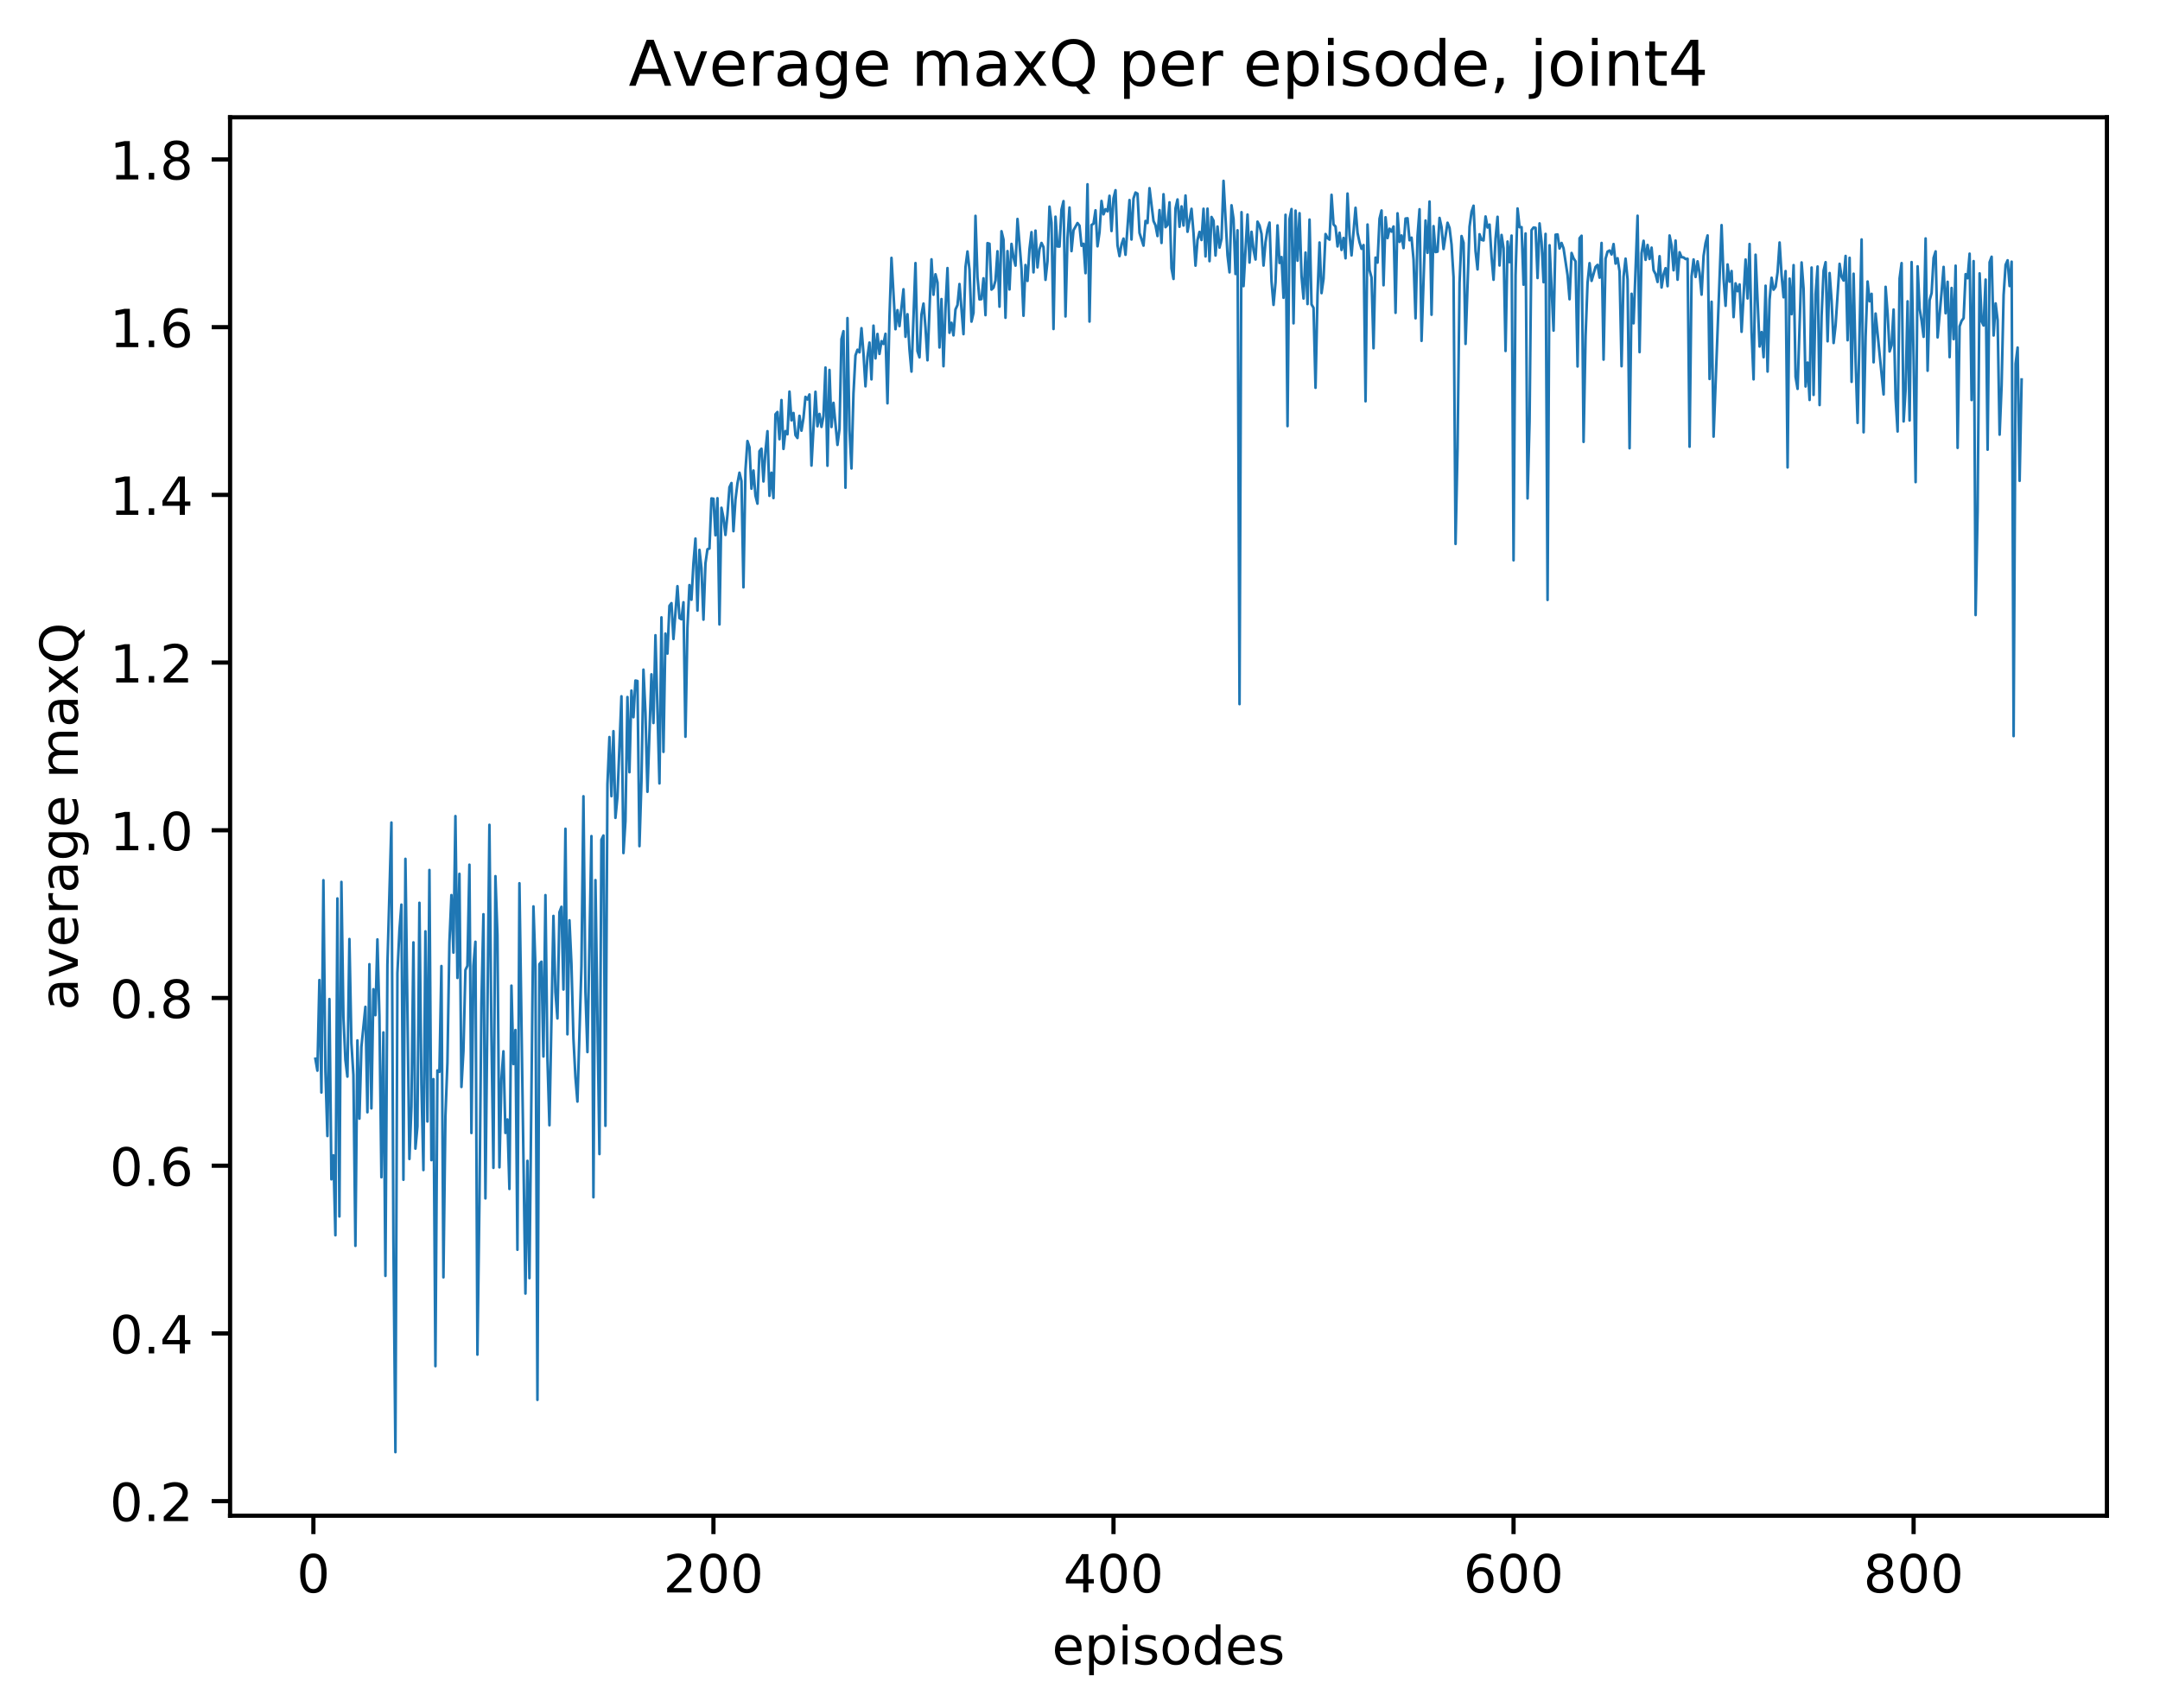 <?xml version="1.0" encoding="utf-8" standalone="no"?>
<!DOCTYPE svg PUBLIC "-//W3C//DTD SVG 1.1//EN"
  "http://www.w3.org/Graphics/SVG/1.1/DTD/svg11.dtd">
<!-- Created with matplotlib (http://matplotlib.org/) -->
<svg height="325pt" version="1.1" viewBox="0 0 411 325" width="411pt" xmlns="http://www.w3.org/2000/svg" xmlns:xlink="http://www.w3.org/1999/xlink">
 <defs>
  <style type="text/css">
*{stroke-linecap:butt;stroke-linejoin:round;}
  </style>
 </defs>
 <g id="figure_1">
  <g id="patch_1">
   <path d="M 0 325.986 
L 411.601 325.986 
L 411.601 0 
L 0 0 
z
" style="fill:#ffffff;"/>
  </g>
  <g id="axes_1">
   <g id="patch_2">
    <path d="M 43.781 288.43 
L 400.901 288.43 
L 400.901 22.318 
L 43.781 22.318 
z
" style="fill:#ffffff;"/>
   </g>
   <g id="matplotlib.axis_1">
    <g id="xtick_1">
     <g id="line2d_1">
      <defs>
       <path d="M 0 0 
L 0 3.5 
" id="m912b6e94dd" style="stroke:#000000;stroke-width:0.8;"/>
      </defs>
      <g>
       <use style="stroke:#000000;stroke-width:0.8;" x="59.633" xlink:href="#m912b6e94dd" y="288.43"/>
      </g>
     </g>
     <g id="text_1">
      <!-- 0 -->
      <defs>
       <path d="M 31.781 66.406 
Q 24.172 66.406 20.328 58.906 
Q 16.5 51.422 16.5 36.375 
Q 16.5 21.391 20.328 13.891 
Q 24.172 6.391 31.781 6.391 
Q 39.453 6.391 43.281 13.891 
Q 47.125 21.391 47.125 36.375 
Q 47.125 51.422 43.281 58.906 
Q 39.453 66.406 31.781 66.406 
z
M 31.781 74.219 
Q 44.047 74.219 50.516 64.516 
Q 56.984 54.828 56.984 36.375 
Q 56.984 17.969 50.516 8.266 
Q 44.047 -1.422 31.781 -1.422 
Q 19.531 -1.422 13.062 8.266 
Q 6.594 17.969 6.594 36.375 
Q 6.594 54.828 13.062 64.516 
Q 19.531 74.219 31.781 74.219 
z
" id="DejaVuSans-30"/>
      </defs>
      <g transform="translate(56.452 303.029)scale(0.1 -0.1)">
       <use xlink:href="#DejaVuSans-30"/>
      </g>
     </g>
    </g>
    <g id="xtick_2">
     <g id="line2d_2">
      <g>
       <use style="stroke:#000000;stroke-width:0.8;" x="135.754" xlink:href="#m912b6e94dd" y="288.43"/>
      </g>
     </g>
     <g id="text_2">
      <!-- 200 -->
      <defs>
       <path d="M 19.188 8.297 
L 53.609 8.297 
L 53.609 0 
L 7.328 0 
L 7.328 8.297 
Q 12.938 14.109 22.625 23.891 
Q 32.328 33.688 34.812 36.531 
Q 39.547 41.844 41.422 45.531 
Q 43.312 49.219 43.312 52.781 
Q 43.312 58.594 39.234 62.25 
Q 35.156 65.922 28.609 65.922 
Q 23.969 65.922 18.812 64.312 
Q 13.672 62.703 7.812 59.422 
L 7.812 69.391 
Q 13.766 71.781 18.938 73 
Q 24.125 74.219 28.422 74.219 
Q 39.75 74.219 46.484 68.547 
Q 53.219 62.891 53.219 53.422 
Q 53.219 48.922 51.531 44.891 
Q 49.859 40.875 45.406 35.406 
Q 44.188 33.984 37.641 27.219 
Q 31.109 20.453 19.188 8.297 
z
" id="DejaVuSans-32"/>
      </defs>
      <g transform="translate(126.21 303.029)scale(0.1 -0.1)">
       <use xlink:href="#DejaVuSans-32"/>
       <use x="63.623" xlink:href="#DejaVuSans-30"/>
       <use x="127.246" xlink:href="#DejaVuSans-30"/>
      </g>
     </g>
    </g>
    <g id="xtick_3">
     <g id="line2d_3">
      <g>
       <use style="stroke:#000000;stroke-width:0.8;" x="211.875" xlink:href="#m912b6e94dd" y="288.43"/>
      </g>
     </g>
     <g id="text_3">
      <!-- 400 -->
      <defs>
       <path d="M 37.797 64.312 
L 12.891 25.391 
L 37.797 25.391 
z
M 35.203 72.906 
L 47.609 72.906 
L 47.609 25.391 
L 58.016 25.391 
L 58.016 17.188 
L 47.609 17.188 
L 47.609 0 
L 37.797 0 
L 37.797 17.188 
L 4.891 17.188 
L 4.891 26.703 
z
" id="DejaVuSans-34"/>
      </defs>
      <g transform="translate(202.331 303.029)scale(0.1 -0.1)">
       <use xlink:href="#DejaVuSans-34"/>
       <use x="63.623" xlink:href="#DejaVuSans-30"/>
       <use x="127.246" xlink:href="#DejaVuSans-30"/>
      </g>
     </g>
    </g>
    <g id="xtick_4">
     <g id="line2d_4">
      <g>
       <use style="stroke:#000000;stroke-width:0.8;" x="287.995" xlink:href="#m912b6e94dd" y="288.43"/>
      </g>
     </g>
     <g id="text_4">
      <!-- 600 -->
      <defs>
       <path d="M 33.016 40.375 
Q 26.375 40.375 22.484 35.828 
Q 18.609 31.297 18.609 23.391 
Q 18.609 15.531 22.484 10.953 
Q 26.375 6.391 33.016 6.391 
Q 39.656 6.391 43.531 10.953 
Q 47.406 15.531 47.406 23.391 
Q 47.406 31.297 43.531 35.828 
Q 39.656 40.375 33.016 40.375 
z
M 52.594 71.297 
L 52.594 62.312 
Q 48.875 64.062 45.094 64.984 
Q 41.312 65.922 37.594 65.922 
Q 27.828 65.922 22.672 59.328 
Q 17.531 52.734 16.797 39.406 
Q 19.672 43.656 24.016 45.922 
Q 28.375 48.188 33.594 48.188 
Q 44.578 48.188 50.953 41.516 
Q 57.328 34.859 57.328 23.391 
Q 57.328 12.156 50.688 5.359 
Q 44.047 -1.422 33.016 -1.422 
Q 20.359 -1.422 13.672 8.266 
Q 6.984 17.969 6.984 36.375 
Q 6.984 53.656 15.188 63.938 
Q 23.391 74.219 37.203 74.219 
Q 40.922 74.219 44.703 73.484 
Q 48.484 72.75 52.594 71.297 
z
" id="DejaVuSans-36"/>
      </defs>
      <g transform="translate(278.452 303.029)scale(0.1 -0.1)">
       <use xlink:href="#DejaVuSans-36"/>
       <use x="63.623" xlink:href="#DejaVuSans-30"/>
       <use x="127.246" xlink:href="#DejaVuSans-30"/>
      </g>
     </g>
    </g>
    <g id="xtick_5">
     <g id="line2d_5">
      <g>
       <use style="stroke:#000000;stroke-width:0.8;" x="364.116" xlink:href="#m912b6e94dd" y="288.43"/>
      </g>
     </g>
     <g id="text_5">
      <!-- 800 -->
      <defs>
       <path d="M 31.781 34.625 
Q 24.75 34.625 20.719 30.859 
Q 16.703 27.094 16.703 20.516 
Q 16.703 13.922 20.719 10.156 
Q 24.75 6.391 31.781 6.391 
Q 38.812 6.391 42.859 10.172 
Q 46.922 13.969 46.922 20.516 
Q 46.922 27.094 42.891 30.859 
Q 38.875 34.625 31.781 34.625 
z
M 21.922 38.812 
Q 15.578 40.375 12.031 44.719 
Q 8.5 49.078 8.5 55.328 
Q 8.5 64.062 14.719 69.141 
Q 20.953 74.219 31.781 74.219 
Q 42.672 74.219 48.875 69.141 
Q 55.078 64.062 55.078 55.328 
Q 55.078 49.078 51.531 44.719 
Q 48 40.375 41.703 38.812 
Q 48.828 37.156 52.797 32.312 
Q 56.781 27.484 56.781 20.516 
Q 56.781 9.906 50.312 4.234 
Q 43.844 -1.422 31.781 -1.422 
Q 19.734 -1.422 13.25 4.234 
Q 6.781 9.906 6.781 20.516 
Q 6.781 27.484 10.781 32.312 
Q 14.797 37.156 21.922 38.812 
z
M 18.312 54.391 
Q 18.312 48.734 21.844 45.562 
Q 25.391 42.391 31.781 42.391 
Q 38.141 42.391 41.719 45.562 
Q 45.312 48.734 45.312 54.391 
Q 45.312 60.062 41.719 63.234 
Q 38.141 66.406 31.781 66.406 
Q 25.391 66.406 21.844 63.234 
Q 18.312 60.062 18.312 54.391 
z
" id="DejaVuSans-38"/>
      </defs>
      <g transform="translate(354.572 303.029)scale(0.1 -0.1)">
       <use xlink:href="#DejaVuSans-38"/>
       <use x="63.623" xlink:href="#DejaVuSans-30"/>
       <use x="127.246" xlink:href="#DejaVuSans-30"/>
      </g>
     </g>
    </g>
    <g id="text_6">
     <!-- episodes -->
     <defs>
      <path d="M 56.203 29.594 
L 56.203 25.203 
L 14.891 25.203 
Q 15.484 15.922 20.484 11.062 
Q 25.484 6.203 34.422 6.203 
Q 39.594 6.203 44.453 7.469 
Q 49.312 8.734 54.109 11.281 
L 54.109 2.781 
Q 49.266 0.734 44.188 -0.344 
Q 39.109 -1.422 33.891 -1.422 
Q 20.797 -1.422 13.156 6.188 
Q 5.516 13.812 5.516 26.812 
Q 5.516 40.234 12.766 48.109 
Q 20.016 56 32.328 56 
Q 43.359 56 49.781 48.891 
Q 56.203 41.797 56.203 29.594 
z
M 47.219 32.234 
Q 47.125 39.594 43.094 43.984 
Q 39.062 48.391 32.422 48.391 
Q 24.906 48.391 20.391 44.141 
Q 15.875 39.891 15.188 32.172 
z
" id="DejaVuSans-65"/>
      <path d="M 18.109 8.203 
L 18.109 -20.797 
L 9.078 -20.797 
L 9.078 54.688 
L 18.109 54.688 
L 18.109 46.391 
Q 20.953 51.266 25.266 53.625 
Q 29.594 56 35.594 56 
Q 45.562 56 51.781 48.094 
Q 58.016 40.188 58.016 27.297 
Q 58.016 14.406 51.781 6.484 
Q 45.562 -1.422 35.594 -1.422 
Q 29.594 -1.422 25.266 0.953 
Q 20.953 3.328 18.109 8.203 
z
M 48.688 27.297 
Q 48.688 37.203 44.609 42.844 
Q 40.531 48.484 33.406 48.484 
Q 26.266 48.484 22.188 42.844 
Q 18.109 37.203 18.109 27.297 
Q 18.109 17.391 22.188 11.75 
Q 26.266 6.109 33.406 6.109 
Q 40.531 6.109 44.609 11.75 
Q 48.688 17.391 48.688 27.297 
z
" id="DejaVuSans-70"/>
      <path d="M 9.422 54.688 
L 18.406 54.688 
L 18.406 0 
L 9.422 0 
z
M 9.422 75.984 
L 18.406 75.984 
L 18.406 64.594 
L 9.422 64.594 
z
" id="DejaVuSans-69"/>
      <path d="M 44.281 53.078 
L 44.281 44.578 
Q 40.484 46.531 36.375 47.5 
Q 32.281 48.484 27.875 48.484 
Q 21.188 48.484 17.844 46.438 
Q 14.5 44.391 14.5 40.281 
Q 14.5 37.156 16.891 35.375 
Q 19.281 33.594 26.516 31.984 
L 29.594 31.297 
Q 39.156 29.25 43.188 25.516 
Q 47.219 21.781 47.219 15.094 
Q 47.219 7.469 41.188 3.016 
Q 35.156 -1.422 24.609 -1.422 
Q 20.219 -1.422 15.453 -0.562 
Q 10.688 0.297 5.422 2 
L 5.422 11.281 
Q 10.406 8.688 15.234 7.391 
Q 20.062 6.109 24.812 6.109 
Q 31.156 6.109 34.562 8.281 
Q 37.984 10.453 37.984 14.406 
Q 37.984 18.062 35.516 20.016 
Q 33.062 21.969 24.703 23.781 
L 21.578 24.516 
Q 13.234 26.266 9.516 29.906 
Q 5.812 33.547 5.812 39.891 
Q 5.812 47.609 11.281 51.797 
Q 16.75 56 26.812 56 
Q 31.781 56 36.172 55.266 
Q 40.578 54.547 44.281 53.078 
z
" id="DejaVuSans-73"/>
      <path d="M 30.609 48.391 
Q 23.391 48.391 19.188 42.75 
Q 14.984 37.109 14.984 27.297 
Q 14.984 17.484 19.156 11.844 
Q 23.344 6.203 30.609 6.203 
Q 37.797 6.203 41.984 11.859 
Q 46.188 17.531 46.188 27.297 
Q 46.188 37.016 41.984 42.703 
Q 37.797 48.391 30.609 48.391 
z
M 30.609 56 
Q 42.328 56 49.016 48.375 
Q 55.719 40.766 55.719 27.297 
Q 55.719 13.875 49.016 6.219 
Q 42.328 -1.422 30.609 -1.422 
Q 18.844 -1.422 12.172 6.219 
Q 5.516 13.875 5.516 27.297 
Q 5.516 40.766 12.172 48.375 
Q 18.844 56 30.609 56 
z
" id="DejaVuSans-6f"/>
      <path d="M 45.406 46.391 
L 45.406 75.984 
L 54.391 75.984 
L 54.391 0 
L 45.406 0 
L 45.406 8.203 
Q 42.578 3.328 38.25 0.953 
Q 33.938 -1.422 27.875 -1.422 
Q 17.969 -1.422 11.734 6.484 
Q 5.516 14.406 5.516 27.297 
Q 5.516 40.188 11.734 48.094 
Q 17.969 56 27.875 56 
Q 33.938 56 38.25 53.625 
Q 42.578 51.266 45.406 46.391 
z
M 14.797 27.297 
Q 14.797 17.391 18.875 11.75 
Q 22.953 6.109 30.078 6.109 
Q 37.203 6.109 41.297 11.75 
Q 45.406 17.391 45.406 27.297 
Q 45.406 37.203 41.297 42.844 
Q 37.203 48.484 30.078 48.484 
Q 22.953 48.484 18.875 42.844 
Q 14.797 37.203 14.797 27.297 
z
" id="DejaVuSans-64"/>
     </defs>
     <g transform="translate(200.182 316.707)scale(0.1 -0.1)">
      <use xlink:href="#DejaVuSans-65"/>
      <use x="61.523" xlink:href="#DejaVuSans-70"/>
      <use x="125" xlink:href="#DejaVuSans-69"/>
      <use x="152.783" xlink:href="#DejaVuSans-73"/>
      <use x="204.883" xlink:href="#DejaVuSans-6f"/>
      <use x="266.064" xlink:href="#DejaVuSans-64"/>
      <use x="329.541" xlink:href="#DejaVuSans-65"/>
      <use x="391.064" xlink:href="#DejaVuSans-73"/>
     </g>
    </g>
   </g>
   <g id="matplotlib.axis_2">
    <g id="ytick_1">
     <g id="line2d_6">
      <defs>
       <path d="M 0 0 
L -3.5 0 
" id="m8e538efad7" style="stroke:#000000;stroke-width:0.8;"/>
      </defs>
      <g>
       <use style="stroke:#000000;stroke-width:0.8;" x="43.781" xlink:href="#m8e538efad7" y="285.651"/>
      </g>
     </g>
     <g id="text_7">
      <!-- 0.2 -->
      <defs>
       <path d="M 10.688 12.406 
L 21 12.406 
L 21 0 
L 10.688 0 
z
" id="DejaVuSans-2e"/>
      </defs>
      <g transform="translate(20.878 289.45)scale(0.1 -0.1)">
       <use xlink:href="#DejaVuSans-30"/>
       <use x="63.623" xlink:href="#DejaVuSans-2e"/>
       <use x="95.41" xlink:href="#DejaVuSans-32"/>
      </g>
     </g>
    </g>
    <g id="ytick_2">
     <g id="line2d_7">
      <g>
       <use style="stroke:#000000;stroke-width:0.8;" x="43.781" xlink:href="#m8e538efad7" y="253.737"/>
      </g>
     </g>
     <g id="text_8">
      <!-- 0.4 -->
      <g transform="translate(20.878 257.536)scale(0.1 -0.1)">
       <use xlink:href="#DejaVuSans-30"/>
       <use x="63.623" xlink:href="#DejaVuSans-2e"/>
       <use x="95.41" xlink:href="#DejaVuSans-34"/>
      </g>
     </g>
    </g>
    <g id="ytick_3">
     <g id="line2d_8">
      <g>
       <use style="stroke:#000000;stroke-width:0.8;" x="43.781" xlink:href="#m8e538efad7" y="221.823"/>
      </g>
     </g>
     <g id="text_9">
      <!-- 0.6 -->
      <g transform="translate(20.878 225.623)scale(0.1 -0.1)">
       <use xlink:href="#DejaVuSans-30"/>
       <use x="63.623" xlink:href="#DejaVuSans-2e"/>
       <use x="95.41" xlink:href="#DejaVuSans-36"/>
      </g>
     </g>
    </g>
    <g id="ytick_4">
     <g id="line2d_9">
      <g>
       <use style="stroke:#000000;stroke-width:0.8;" x="43.781" xlink:href="#m8e538efad7" y="189.91"/>
      </g>
     </g>
     <g id="text_10">
      <!-- 0.8 -->
      <g transform="translate(20.878 193.709)scale(0.1 -0.1)">
       <use xlink:href="#DejaVuSans-30"/>
       <use x="63.623" xlink:href="#DejaVuSans-2e"/>
       <use x="95.41" xlink:href="#DejaVuSans-38"/>
      </g>
     </g>
    </g>
    <g id="ytick_5">
     <g id="line2d_10">
      <g>
       <use style="stroke:#000000;stroke-width:0.8;" x="43.781" xlink:href="#m8e538efad7" y="157.996"/>
      </g>
     </g>
     <g id="text_11">
      <!-- 1.0 -->
      <defs>
       <path d="M 12.406 8.297 
L 28.516 8.297 
L 28.516 63.922 
L 10.984 60.406 
L 10.984 69.391 
L 28.422 72.906 
L 38.281 72.906 
L 38.281 8.297 
L 54.391 8.297 
L 54.391 0 
L 12.406 0 
z
" id="DejaVuSans-31"/>
      </defs>
      <g transform="translate(20.878 161.795)scale(0.1 -0.1)">
       <use xlink:href="#DejaVuSans-31"/>
       <use x="63.623" xlink:href="#DejaVuSans-2e"/>
       <use x="95.41" xlink:href="#DejaVuSans-30"/>
      </g>
     </g>
    </g>
    <g id="ytick_6">
     <g id="line2d_11">
      <g>
       <use style="stroke:#000000;stroke-width:0.8;" x="43.781" xlink:href="#m8e538efad7" y="126.082"/>
      </g>
     </g>
     <g id="text_12">
      <!-- 1.2 -->
      <g transform="translate(20.878 129.881)scale(0.1 -0.1)">
       <use xlink:href="#DejaVuSans-31"/>
       <use x="63.623" xlink:href="#DejaVuSans-2e"/>
       <use x="95.41" xlink:href="#DejaVuSans-32"/>
      </g>
     </g>
    </g>
    <g id="ytick_7">
     <g id="line2d_12">
      <g>
       <use style="stroke:#000000;stroke-width:0.8;" x="43.781" xlink:href="#m8e538efad7" y="94.169"/>
      </g>
     </g>
     <g id="text_13">
      <!-- 1.4 -->
      <g transform="translate(20.878 97.968)scale(0.1 -0.1)">
       <use xlink:href="#DejaVuSans-31"/>
       <use x="63.623" xlink:href="#DejaVuSans-2e"/>
       <use x="95.41" xlink:href="#DejaVuSans-34"/>
      </g>
     </g>
    </g>
    <g id="ytick_8">
     <g id="line2d_13">
      <g>
       <use style="stroke:#000000;stroke-width:0.8;" x="43.781" xlink:href="#m8e538efad7" y="62.255"/>
      </g>
     </g>
     <g id="text_14">
      <!-- 1.6 -->
      <g transform="translate(20.878 66.054)scale(0.1 -0.1)">
       <use xlink:href="#DejaVuSans-31"/>
       <use x="63.623" xlink:href="#DejaVuSans-2e"/>
       <use x="95.41" xlink:href="#DejaVuSans-36"/>
      </g>
     </g>
    </g>
    <g id="ytick_9">
     <g id="line2d_14">
      <g>
       <use style="stroke:#000000;stroke-width:0.8;" x="43.781" xlink:href="#m8e538efad7" y="30.341"/>
      </g>
     </g>
     <g id="text_15">
      <!-- 1.8 -->
      <g transform="translate(20.878 34.14)scale(0.1 -0.1)">
       <use xlink:href="#DejaVuSans-31"/>
       <use x="63.623" xlink:href="#DejaVuSans-2e"/>
       <use x="95.41" xlink:href="#DejaVuSans-38"/>
      </g>
     </g>
    </g>
    <g id="text_16">
     <!-- average maxQ -->
     <defs>
      <path d="M 34.281 27.484 
Q 23.391 27.484 19.188 25 
Q 14.984 22.516 14.984 16.5 
Q 14.984 11.719 18.141 8.906 
Q 21.297 6.109 26.703 6.109 
Q 34.188 6.109 38.703 11.406 
Q 43.219 16.703 43.219 25.484 
L 43.219 27.484 
z
M 52.203 31.203 
L 52.203 0 
L 43.219 0 
L 43.219 8.297 
Q 40.141 3.328 35.547 0.953 
Q 30.953 -1.422 24.312 -1.422 
Q 15.922 -1.422 10.953 3.297 
Q 6 8.016 6 15.922 
Q 6 25.141 12.172 29.828 
Q 18.359 34.516 30.609 34.516 
L 43.219 34.516 
L 43.219 35.406 
Q 43.219 41.609 39.141 45 
Q 35.062 48.391 27.688 48.391 
Q 23 48.391 18.547 47.266 
Q 14.109 46.141 10.016 43.891 
L 10.016 52.203 
Q 14.938 54.109 19.578 55.047 
Q 24.219 56 28.609 56 
Q 40.484 56 46.344 49.844 
Q 52.203 43.703 52.203 31.203 
z
" id="DejaVuSans-61"/>
      <path d="M 2.984 54.688 
L 12.5 54.688 
L 29.594 8.797 
L 46.688 54.688 
L 56.203 54.688 
L 35.688 0 
L 23.484 0 
z
" id="DejaVuSans-76"/>
      <path d="M 41.109 46.297 
Q 39.594 47.172 37.812 47.578 
Q 36.031 48 33.891 48 
Q 26.266 48 22.188 43.047 
Q 18.109 38.094 18.109 28.812 
L 18.109 0 
L 9.078 0 
L 9.078 54.688 
L 18.109 54.688 
L 18.109 46.188 
Q 20.953 51.172 25.484 53.578 
Q 30.031 56 36.531 56 
Q 37.453 56 38.578 55.875 
Q 39.703 55.766 41.062 55.516 
z
" id="DejaVuSans-72"/>
      <path d="M 45.406 27.984 
Q 45.406 37.75 41.375 43.109 
Q 37.359 48.484 30.078 48.484 
Q 22.859 48.484 18.828 43.109 
Q 14.797 37.75 14.797 27.984 
Q 14.797 18.266 18.828 12.891 
Q 22.859 7.516 30.078 7.516 
Q 37.359 7.516 41.375 12.891 
Q 45.406 18.266 45.406 27.984 
z
M 54.391 6.781 
Q 54.391 -7.172 48.188 -13.984 
Q 42 -20.797 29.203 -20.797 
Q 24.469 -20.797 20.266 -20.094 
Q 16.062 -19.391 12.109 -17.922 
L 12.109 -9.188 
Q 16.062 -11.328 19.922 -12.344 
Q 23.781 -13.375 27.781 -13.375 
Q 36.625 -13.375 41.016 -8.766 
Q 45.406 -4.156 45.406 5.172 
L 45.406 9.625 
Q 42.625 4.781 38.281 2.391 
Q 33.938 0 27.875 0 
Q 17.828 0 11.672 7.656 
Q 5.516 15.328 5.516 27.984 
Q 5.516 40.672 11.672 48.328 
Q 17.828 56 27.875 56 
Q 33.938 56 38.281 53.609 
Q 42.625 51.219 45.406 46.391 
L 45.406 54.688 
L 54.391 54.688 
z
" id="DejaVuSans-67"/>
      <path id="DejaVuSans-20"/>
      <path d="M 52 44.188 
Q 55.375 50.25 60.062 53.125 
Q 64.75 56 71.094 56 
Q 79.641 56 84.281 50.016 
Q 88.922 44.047 88.922 33.016 
L 88.922 0 
L 79.891 0 
L 79.891 32.719 
Q 79.891 40.578 77.094 44.375 
Q 74.312 48.188 68.609 48.188 
Q 61.625 48.188 57.562 43.547 
Q 53.516 38.922 53.516 30.906 
L 53.516 0 
L 44.484 0 
L 44.484 32.719 
Q 44.484 40.625 41.703 44.406 
Q 38.922 48.188 33.109 48.188 
Q 26.219 48.188 22.156 43.531 
Q 18.109 38.875 18.109 30.906 
L 18.109 0 
L 9.078 0 
L 9.078 54.688 
L 18.109 54.688 
L 18.109 46.188 
Q 21.188 51.219 25.484 53.609 
Q 29.781 56 35.688 56 
Q 41.656 56 45.828 52.969 
Q 50 49.953 52 44.188 
z
" id="DejaVuSans-6d"/>
      <path d="M 54.891 54.688 
L 35.109 28.078 
L 55.906 0 
L 45.312 0 
L 29.391 21.484 
L 13.484 0 
L 2.875 0 
L 24.125 28.609 
L 4.688 54.688 
L 15.281 54.688 
L 29.781 35.203 
L 44.281 54.688 
z
" id="DejaVuSans-78"/>
      <path d="M 39.406 66.219 
Q 28.656 66.219 22.328 58.203 
Q 16.016 50.203 16.016 36.375 
Q 16.016 22.609 22.328 14.594 
Q 28.656 6.594 39.406 6.594 
Q 50.141 6.594 56.422 14.594 
Q 62.703 22.609 62.703 36.375 
Q 62.703 50.203 56.422 58.203 
Q 50.141 66.219 39.406 66.219 
z
M 53.219 1.312 
L 66.219 -12.891 
L 54.297 -12.891 
L 43.5 -1.219 
Q 41.891 -1.312 41.031 -1.359 
Q 40.188 -1.422 39.406 -1.422 
Q 24.031 -1.422 14.812 8.859 
Q 5.609 19.141 5.609 36.375 
Q 5.609 53.656 14.812 63.938 
Q 24.031 74.219 39.406 74.219 
Q 54.734 74.219 63.906 63.938 
Q 73.094 53.656 73.094 36.375 
Q 73.094 23.688 67.984 14.641 
Q 62.891 5.609 53.219 1.312 
z
" id="DejaVuSans-51"/>
     </defs>
     <g transform="translate(14.798 192.263)rotate(-90)scale(0.1 -0.1)">
      <use xlink:href="#DejaVuSans-61"/>
      <use x="61.279" xlink:href="#DejaVuSans-76"/>
      <use x="120.459" xlink:href="#DejaVuSans-65"/>
      <use x="181.982" xlink:href="#DejaVuSans-72"/>
      <use x="223.096" xlink:href="#DejaVuSans-61"/>
      <use x="284.375" xlink:href="#DejaVuSans-67"/>
      <use x="347.852" xlink:href="#DejaVuSans-65"/>
      <use x="409.375" xlink:href="#DejaVuSans-20"/>
      <use x="441.162" xlink:href="#DejaVuSans-6d"/>
      <use x="538.574" xlink:href="#DejaVuSans-61"/>
      <use x="599.854" xlink:href="#DejaVuSans-78"/>
      <use x="659.033" xlink:href="#DejaVuSans-51"/>
     </g>
    </g>
   </g>
   <g id="line2d_15">
    <path clip-path="url(#p428e231b71)" d="M 60.014 201.473 
L 60.395 203.738 
L 60.775 186.495 
L 61.156 207.893 
L 61.536 167.499 
L 61.917 203.779 
L 62.298 216.175 
L 62.678 190.111 
L 63.059 224.414 
L 63.439 219.847 
L 63.82 235.059 
L 64.201 170.966 
L 64.581 231.48 
L 64.962 167.823 
L 65.342 193.424 
L 65.723 201.673 
L 66.104 204.87 
L 66.484 178.69 
L 66.865 198.485 
L 67.245 204.574 
L 67.626 237.073 
L 68.007 197.985 
L 68.387 212.868 
L 68.768 199.214 
L 69.529 191.593 
L 69.91 211.655 
L 70.29 183.48 
L 70.671 210.916 
L 71.051 188.238 
L 71.432 193.179 
L 71.813 178.76 
L 72.193 193.411 
L 72.574 224.022 
L 72.954 196.465 
L 73.335 242.787 
L 73.716 183.572 
L 74.477 156.522 
L 74.858 236.13 
L 75.238 276.334 
L 75.619 185.162 
L 75.999 177.115 
L 76.38 172.143 
L 76.761 224.495 
L 77.141 163.435 
L 77.902 220.543 
L 78.283 210.574 
L 78.664 179.328 
L 79.044 218.572 
L 79.425 214.359 
L 79.805 171.793 
L 80.186 206.251 
L 80.567 222.653 
L 80.947 177.231 
L 81.328 213.41 
L 81.708 165.554 
L 82.089 220.764 
L 82.47 205.352 
L 82.85 259.966 
L 83.231 203.702 
L 83.611 203.968 
L 83.992 183.827 
L 84.373 243.064 
L 84.753 212.454 
L 85.134 202.226 
L 85.514 179.349 
L 85.895 170.328 
L 86.276 181.277 
L 86.656 155.295 
L 87.037 186.093 
L 87.417 166.29 
L 87.798 206.838 
L 88.179 200.031 
L 88.559 184.585 
L 88.94 183.781 
L 89.32 164.547 
L 89.701 215.6 
L 90.082 183.805 
L 90.462 179.211 
L 90.843 257.769 
L 91.223 228.723 
L 91.604 191.014 
L 91.985 173.971 
L 92.365 228.042 
L 93.126 156.956 
L 93.507 196.789 
L 93.888 222.234 
L 94.268 166.727 
L 94.649 177.919 
L 95.029 222.134 
L 95.41 205.309 
L 95.791 200.055 
L 96.171 215.586 
L 96.552 213.026 
L 96.932 226.248 
L 97.313 187.559 
L 97.694 202.48 
L 98.074 196.01 
L 98.455 237.817 
L 98.836 168.076 
L 99.977 246.153 
L 100.358 220.897 
L 100.739 243.222 
L 101.5 172.486 
L 101.88 183.914 
L 102.261 266.383 
L 102.642 183.461 
L 103.022 183.008 
L 103.403 201.043 
L 103.783 170.335 
L 104.164 201.375 
L 104.545 214.125 
L 105.306 174.292 
L 105.686 188.796 
L 106.067 193.798 
L 106.448 173.602 
L 106.828 172.557 
L 107.209 188.294 
L 107.589 157.706 
L 107.97 196.818 
L 108.351 175.123 
L 108.731 183.389 
L 109.112 197.616 
L 109.492 204.968 
L 109.873 209.619 
L 110.634 183.867 
L 111.015 151.525 
L 111.395 188.756 
L 111.776 200.202 
L 112.537 159.101 
L 112.918 227.832 
L 113.298 167.48 
L 114.06 219.611 
L 114.44 159.792 
L 114.821 158.991 
L 115.201 214.231 
L 115.582 149.221 
L 115.963 140.259 
L 116.343 151.506 
L 116.724 139.136 
L 117.104 155.631 
L 117.485 151.665 
L 118.246 132.5 
L 118.627 162.33 
L 119.007 156.23 
L 119.388 132.642 
L 119.769 146.945 
L 120.149 131.414 
L 120.53 136.481 
L 120.91 129.503 
L 121.291 129.589 
L 121.672 161.015 
L 122.052 148.667 
L 122.433 127.429 
L 122.814 135.623 
L 123.194 150.669 
L 123.955 128.323 
L 124.336 137.582 
L 124.717 120.881 
L 125.478 149.077 
L 125.858 117.479 
L 126.239 143.074 
L 126.62 120.569 
L 127 124.366 
L 127.381 115.284 
L 127.761 114.772 
L 128.142 121.592 
L 128.903 111.544 
L 129.284 117.616 
L 129.664 117.842 
L 130.045 114.607 
L 130.426 140.196 
L 130.806 119.443 
L 131.187 111.335 
L 131.567 114.125 
L 131.948 107.186 
L 132.329 102.489 
L 132.709 116.187 
L 133.09 104.634 
L 133.47 108.133 
L 133.851 117.911 
L 134.232 107.181 
L 134.612 104.521 
L 134.993 104.383 
L 135.373 94.847 
L 135.754 94.907 
L 136.135 101.854 
L 136.515 94.807 
L 136.896 118.825 
L 137.276 96.623 
L 137.657 98.533 
L 138.038 101.795 
L 138.418 97.946 
L 138.799 92.717 
L 139.179 91.916 
L 139.56 101.08 
L 139.941 95.086 
L 140.321 91.973 
L 140.702 89.949 
L 141.082 91.541 
L 141.463 111.764 
L 141.844 89.457 
L 142.224 83.924 
L 142.605 85.099 
L 142.985 92.992 
L 143.366 89.538 
L 143.747 94.309 
L 144.127 95.843 
L 144.508 85.857 
L 144.888 85.384 
L 145.269 91.617 
L 145.65 85.856 
L 146.03 82.055 
L 146.411 94.354 
L 146.792 89.949 
L 147.172 94.778 
L 147.553 78.828 
L 147.933 78.4 
L 148.314 83.574 
L 148.695 76.126 
L 149.075 85.425 
L 149.456 82.027 
L 149.836 82.637 
L 150.217 74.522 
L 150.598 79.985 
L 150.978 78.587 
L 151.359 82.806 
L 151.739 83.347 
L 152.12 79.124 
L 152.501 81.953 
L 152.881 79.557 
L 153.262 75.52 
L 153.642 76.014 
L 154.023 75.064 
L 154.404 88.597 
L 155.165 74.551 
L 155.545 81.112 
L 155.926 78.769 
L 156.307 81.236 
L 156.687 79.159 
L 157.068 69.94 
L 157.448 88.626 
L 157.829 70.399 
L 158.21 81.255 
L 158.59 76.655 
L 159.351 84.662 
L 159.732 81.664 
L 160.113 64.527 
L 160.493 63.023 
L 160.874 92.808 
L 161.254 60.529 
L 161.635 81.806 
L 162.016 89.142 
L 162.396 74.896 
L 162.777 67.637 
L 163.157 66.555 
L 163.538 67.044 
L 163.919 62.451 
L 164.299 67.235 
L 164.68 73.519 
L 165.06 67.85 
L 165.441 65.19 
L 165.822 72.194 
L 166.202 61.969 
L 166.583 68.195 
L 166.963 63.547 
L 167.344 67.347 
L 167.725 64.921 
L 168.105 65.447 
L 168.486 63.516 
L 168.866 76.745 
L 169.247 60.374 
L 169.628 49.07 
L 170.389 62.648 
L 170.77 59.02 
L 171.15 62.052 
L 171.911 55.042 
L 172.292 64.087 
L 172.673 59.796 
L 173.053 66.497 
L 173.434 70.709 
L 174.195 50.064 
L 174.576 66.799 
L 174.956 67.998 
L 175.337 59.837 
L 175.717 57.767 
L 176.098 62.336 
L 176.479 68.558 
L 177.24 49.35 
L 177.62 56.087 
L 178.001 52.193 
L 178.382 53.756 
L 178.762 66.121 
L 179.143 56.914 
L 179.523 69.689 
L 179.904 58.673 
L 180.285 51.013 
L 180.665 63.325 
L 181.046 61.417 
L 181.426 63.814 
L 181.807 58.885 
L 182.188 58.047 
L 182.568 54.05 
L 183.329 63.585 
L 183.71 50.831 
L 184.091 47.851 
L 184.471 51.319 
L 184.852 61.201 
L 185.232 59.541 
L 185.613 41.076 
L 185.994 52.755 
L 186.374 56.968 
L 186.755 56.915 
L 187.135 52.963 
L 187.516 59.969 
L 187.897 46.266 
L 188.277 46.383 
L 188.658 55.11 
L 189.038 54.75 
L 189.419 53.373 
L 189.8 47.809 
L 190.18 58.357 
L 190.561 43.999 
L 190.941 45.595 
L 191.322 60.467 
L 191.703 47.784 
L 192.083 55.084 
L 192.464 46.415 
L 192.845 48.953 
L 193.225 50.543 
L 193.606 41.667 
L 194.367 51.097 
L 194.748 60.087 
L 195.128 50.427 
L 195.509 53.458 
L 195.889 47.415 
L 196.27 44.177 
L 196.651 51.826 
L 197.031 43.883 
L 197.412 50.879 
L 197.792 47.413 
L 198.173 46.229 
L 198.554 47.022 
L 198.934 53.25 
L 199.315 49.713 
L 199.695 39.321 
L 200.076 42.367 
L 200.457 62.605 
L 200.837 41.235 
L 201.218 46.893 
L 201.598 46.918 
L 201.979 39.883 
L 202.36 38.274 
L 202.74 60.216 
L 203.121 45.245 
L 203.501 39.488 
L 203.882 47.786 
L 204.263 43.817 
L 205.024 42.445 
L 205.404 42.936 
L 205.785 46.769 
L 206.166 46.382 
L 206.546 51.981 
L 206.927 35.069 
L 207.307 61.19 
L 207.688 42.806 
L 208.069 42.566 
L 208.449 40.018 
L 208.83 46.868 
L 209.21 44.199 
L 209.591 38.24 
L 209.972 40.781 
L 210.352 39.811 
L 210.733 40.215 
L 211.113 37.257 
L 211.494 43.961 
L 211.875 37.747 
L 212.255 36.196 
L 212.636 46.679 
L 213.016 48.736 
L 213.397 46.529 
L 213.778 45.402 
L 214.158 48.483 
L 214.919 38.067 
L 215.3 45.579 
L 215.681 37.755 
L 216.061 36.636 
L 216.442 36.862 
L 216.823 44.323 
L 217.584 46.742 
L 217.964 42.043 
L 218.345 42.445 
L 218.726 35.809 
L 219.487 42.054 
L 219.867 42.877 
L 220.248 44.918 
L 220.629 39.979 
L 221.009 46.233 
L 221.39 36.963 
L 221.77 43.233 
L 222.151 42.82 
L 222.532 38.504 
L 222.912 51.047 
L 223.293 53.08 
L 223.673 39.641 
L 224.054 37.954 
L 224.435 43.154 
L 224.815 39.273 
L 225.196 42.918 
L 225.576 37.204 
L 225.957 44.103 
L 226.718 39.733 
L 227.099 44.32 
L 227.479 50.549 
L 227.86 45.687 
L 228.241 44.128 
L 228.621 45.672 
L 229.002 39.724 
L 229.382 48.796 
L 229.763 39.706 
L 230.144 49.697 
L 230.524 41.288 
L 230.905 41.993 
L 231.285 48.622 
L 231.666 43.106 
L 232.047 47.118 
L 232.427 45.457 
L 232.808 34.414 
L 233.569 48.555 
L 233.95 51.826 
L 234.33 39.062 
L 234.711 41.672 
L 235.091 52.142 
L 235.472 43.826 
L 235.853 133.992 
L 236.233 40.375 
L 236.614 54.447 
L 237.375 40.831 
L 237.756 49.957 
L 238.136 44.11 
L 238.517 47.531 
L 238.897 49.381 
L 239.278 42.179 
L 239.659 42.915 
L 240.039 44.51 
L 240.42 50.533 
L 240.801 46.077 
L 241.181 43.644 
L 241.562 42.353 
L 241.942 53.543 
L 242.323 58.019 
L 242.704 53.735 
L 243.084 42.889 
L 243.465 50.042 
L 243.845 48.914 
L 244.226 56.661 
L 244.607 40.87 
L 244.987 81.085 
L 245.368 41.653 
L 245.748 39.777 
L 246.129 61.528 
L 246.51 40.074 
L 246.89 49.607 
L 247.271 40.573 
L 247.651 52.481 
L 248.032 56.802 
L 248.413 48.064 
L 248.793 57.859 
L 249.174 41.787 
L 249.554 57.928 
L 249.935 58.576 
L 250.316 73.79 
L 250.696 56.088 
L 251.077 46.151 
L 251.457 55.782 
L 251.838 53.058 
L 252.219 44.534 
L 252.599 45.297 
L 252.98 45.597 
L 253.36 37.073 
L 253.741 42.708 
L 254.122 43.105 
L 254.502 46.889 
L 254.883 44.287 
L 255.263 47.566 
L 255.644 45.277 
L 256.025 49.149 
L 256.405 36.832 
L 256.786 44.674 
L 257.166 48.601 
L 257.928 39.542 
L 258.308 44.307 
L 258.689 46.105 
L 259.069 47.344 
L 259.45 46.634 
L 259.831 76.362 
L 260.211 42.725 
L 260.592 51.413 
L 260.972 52.803 
L 261.353 66.269 
L 261.734 49.022 
L 262.114 49.97 
L 262.495 41.616 
L 262.875 40.05 
L 263.256 54.283 
L 263.637 41.344 
L 264.017 45.305 
L 264.398 43.519 
L 264.779 44.076 
L 265.159 43.096 
L 265.54 59.525 
L 265.92 40.594 
L 266.301 46.028 
L 266.682 44.803 
L 267.062 47.216 
L 267.443 41.589 
L 267.823 41.537 
L 268.204 45.719 
L 268.585 45.228 
L 268.965 49.383 
L 269.346 60.568 
L 269.726 44.863 
L 270.107 39.82 
L 270.488 64.865 
L 271.249 41.963 
L 271.629 48.107 
L 272.01 38.354 
L 272.391 59.894 
L 272.771 43.036 
L 273.152 47.963 
L 273.532 47.884 
L 273.913 41.47 
L 274.294 43.245 
L 274.674 47.381 
L 275.435 42.385 
L 275.816 43.382 
L 276.197 46.537 
L 276.577 52.723 
L 276.958 103.506 
L 277.338 85.278 
L 277.719 53.817 
L 278.1 44.919 
L 278.48 46.202 
L 278.861 65.442 
L 279.622 43.132 
L 280.003 40.296 
L 280.383 39.147 
L 280.764 47.799 
L 281.144 51.267 
L 281.525 44.577 
L 281.906 45.631 
L 282.286 45.753 
L 282.667 41.193 
L 283.047 43.289 
L 283.428 42.736 
L 283.809 48.903 
L 284.189 53.237 
L 284.57 45.391 
L 284.95 41.253 
L 285.331 50.519 
L 285.712 44.709 
L 286.092 47.232 
L 286.473 66.788 
L 286.853 45.961 
L 287.234 49.897 
L 287.615 44.828 
L 287.995 106.621 
L 288.376 52.326 
L 288.757 39.673 
L 289.137 43.23 
L 289.518 43.223 
L 289.898 54.172 
L 290.279 44.427 
L 290.66 94.845 
L 291.04 80.252 
L 291.421 43.788 
L 291.801 43.298 
L 292.182 43.351 
L 292.563 52.904 
L 292.943 42.513 
L 293.324 46.05 
L 293.704 53.699 
L 294.085 44.508 
L 294.466 114.162 
L 294.846 46.673 
L 295.607 62.914 
L 295.988 44.662 
L 296.369 44.614 
L 296.749 47.288 
L 297.13 46.234 
L 297.51 47.258 
L 298.272 52.366 
L 298.652 56.941 
L 299.033 48.136 
L 299.413 49.166 
L 299.794 49.74 
L 300.175 69.736 
L 300.555 45.335 
L 300.936 44.858 
L 301.316 84.087 
L 301.697 63.966 
L 302.078 53.796 
L 302.458 50.08 
L 302.839 53.449 
L 303.6 50.789 
L 303.981 50.405 
L 304.361 52.835 
L 304.742 46.23 
L 305.122 68.431 
L 305.503 49.228 
L 305.884 47.878 
L 306.264 47.666 
L 306.645 48.421 
L 307.025 46.439 
L 307.406 50.164 
L 307.787 49.14 
L 308.167 51.66 
L 308.548 69.69 
L 308.928 52.658 
L 309.309 49.22 
L 309.69 53.15 
L 310.07 85.295 
L 310.451 55.903 
L 310.831 61.522 
L 311.593 41.053 
L 311.973 67.006 
L 312.354 48.2 
L 312.735 45.819 
L 313.115 49.446 
L 313.496 46.618 
L 313.876 49.279 
L 314.257 47.124 
L 314.638 51.43 
L 315.018 52.154 
L 315.399 53.658 
L 315.779 48.752 
L 316.16 54.712 
L 316.541 52.199 
L 316.921 51.031 
L 317.302 54.46 
L 317.682 44.81 
L 318.063 46.74 
L 318.444 51.434 
L 318.824 45.779 
L 319.205 53.229 
L 319.585 48 
L 319.966 48.95 
L 320.347 48.983 
L 320.727 49.288 
L 321.108 49.243 
L 321.488 85.005 
L 321.869 52.588 
L 322.25 49.373 
L 322.63 52.706 
L 323.011 49.73 
L 323.391 51.95 
L 323.772 56.07 
L 324.153 48.694 
L 324.533 46.24 
L 324.914 44.803 
L 325.294 72.117 
L 325.675 57.419 
L 326.056 83.087 
L 327.578 42.84 
L 327.959 53.039 
L 328.339 58.192 
L 328.72 50.324 
L 329.1 53.605 
L 329.481 51.574 
L 329.862 60.345 
L 330.242 53.917 
L 330.623 55.416 
L 331.003 54.126 
L 331.384 63.141 
L 332.145 49.386 
L 332.526 56.79 
L 332.906 46.433 
L 333.287 63.274 
L 333.668 72.185 
L 334.048 48.472 
L 334.81 65.938 
L 335.19 63.184 
L 335.571 67.971 
L 335.951 54.371 
L 336.332 70.704 
L 336.713 57.036 
L 337.093 52.857 
L 337.474 55.125 
L 337.854 54.574 
L 338.235 51.797 
L 338.616 46.146 
L 338.996 52.369 
L 339.377 56.568 
L 339.757 51.585 
L 340.138 88.946 
L 340.519 53.023 
L 340.899 59.781 
L 341.28 50.454 
L 341.66 71.706 
L 342.041 73.997 
L 342.802 49.94 
L 343.183 54.984 
L 343.563 73.544 
L 343.944 68.993 
L 344.325 76.107 
L 344.705 50.911 
L 345.086 75.145 
L 345.466 55.994 
L 345.847 50.716 
L 346.228 77.08 
L 346.608 60.119 
L 346.989 51.492 
L 347.369 49.89 
L 347.75 64.947 
L 348.131 51.956 
L 348.511 57.224 
L 348.892 65.272 
L 349.272 61.89 
L 350.034 50.203 
L 350.414 52.694 
L 350.795 53.386 
L 351.175 48.703 
L 351.556 64.744 
L 351.937 49.057 
L 352.317 72.665 
L 352.698 52.086 
L 353.078 68.788 
L 353.459 80.473 
L 354.22 45.568 
L 354.601 82.258 
L 354.981 64.07 
L 355.362 53.567 
L 355.743 57.342 
L 356.123 55.912 
L 356.504 68.942 
L 356.884 59.668 
L 358.407 75.057 
L 358.788 54.582 
L 359.168 59.661 
L 359.549 66.881 
L 359.929 65.693 
L 360.31 58.901 
L 360.691 75.851 
L 361.071 82.107 
L 361.452 52.978 
L 361.832 50.067 
L 362.213 80.194 
L 362.594 74.057 
L 362.974 57.337 
L 363.355 80.011 
L 363.735 49.873 
L 364.116 68.04 
L 364.497 91.743 
L 364.877 50.68 
L 365.258 58.706 
L 365.638 61.002 
L 366.019 64.095 
L 366.4 45.374 
L 366.78 70.549 
L 367.161 57.136 
L 367.541 55.762 
L 367.922 49.073 
L 368.303 47.836 
L 368.683 64.202 
L 369.444 55.567 
L 369.825 50.789 
L 370.206 59.607 
L 370.586 53.622 
L 370.967 67.962 
L 371.347 54.797 
L 371.728 64.536 
L 372.109 50.557 
L 372.489 85.226 
L 372.87 62.1 
L 373.25 61.056 
L 373.631 60.546 
L 374.012 52.166 
L 374.392 52.942 
L 374.773 48.272 
L 375.153 76.125 
L 375.534 49.687 
L 375.915 117.037 
L 376.295 97.255 
L 376.676 52.023 
L 377.056 61.123 
L 377.437 61.945 
L 377.818 53.203 
L 378.198 85.575 
L 378.579 49.908 
L 378.959 48.856 
L 379.34 63.841 
L 379.721 57.738 
L 380.101 60.939 
L 380.482 82.711 
L 380.862 73.326 
L 381.243 56.14 
L 381.624 50.397 
L 382.004 49.53 
L 382.385 54.433 
L 382.766 49.797 
L 383.146 140.074 
L 383.527 69.208 
L 383.907 66.138 
L 384.288 91.498 
L 384.669 72.216 
L 384.669 72.216 
" style="fill:none;stroke:#1f77b4;stroke-linecap:square;stroke-width:0.5;"/>
   </g>
   <g id="patch_3">
    <path d="M 43.781 288.43 
L 43.781 22.318 
" style="fill:none;stroke:#000000;stroke-linecap:square;stroke-linejoin:miter;stroke-width:0.8;"/>
   </g>
   <g id="patch_4">
    <path d="M 400.901 288.43 
L 400.901 22.318 
" style="fill:none;stroke:#000000;stroke-linecap:square;stroke-linejoin:miter;stroke-width:0.8;"/>
   </g>
   <g id="patch_5">
    <path d="M 43.781 288.43 
L 400.901 288.43 
" style="fill:none;stroke:#000000;stroke-linecap:square;stroke-linejoin:miter;stroke-width:0.8;"/>
   </g>
   <g id="patch_6">
    <path d="M 43.781 22.318 
L 400.901 22.318 
" style="fill:none;stroke:#000000;stroke-linecap:square;stroke-linejoin:miter;stroke-width:0.8;"/>
   </g>
   <g id="text_17">
    <!-- Average maxQ per episode, joint4 -->
    <defs>
     <path d="M 34.188 63.188 
L 20.797 26.906 
L 47.609 26.906 
z
M 28.609 72.906 
L 39.797 72.906 
L 67.578 0 
L 57.328 0 
L 50.688 18.703 
L 17.828 18.703 
L 11.188 0 
L 0.781 0 
z
" id="DejaVuSans-41"/>
     <path d="M 11.719 12.406 
L 22.016 12.406 
L 22.016 4 
L 14.016 -11.625 
L 7.719 -11.625 
L 11.719 4 
z
" id="DejaVuSans-2c"/>
     <path d="M 9.422 54.688 
L 18.406 54.688 
L 18.406 -0.984 
Q 18.406 -11.422 14.422 -16.109 
Q 10.453 -20.797 1.609 -20.797 
L -1.812 -20.797 
L -1.812 -13.188 
L 0.594 -13.188 
Q 5.719 -13.188 7.562 -10.812 
Q 9.422 -8.453 9.422 -0.984 
z
M 9.422 75.984 
L 18.406 75.984 
L 18.406 64.594 
L 9.422 64.594 
z
" id="DejaVuSans-6a"/>
     <path d="M 54.891 33.016 
L 54.891 0 
L 45.906 0 
L 45.906 32.719 
Q 45.906 40.484 42.875 44.328 
Q 39.844 48.188 33.797 48.188 
Q 26.516 48.188 22.312 43.547 
Q 18.109 38.922 18.109 30.906 
L 18.109 0 
L 9.078 0 
L 9.078 54.688 
L 18.109 54.688 
L 18.109 46.188 
Q 21.344 51.125 25.703 53.562 
Q 30.078 56 35.797 56 
Q 45.219 56 50.047 50.172 
Q 54.891 44.344 54.891 33.016 
z
" id="DejaVuSans-6e"/>
     <path d="M 18.312 70.219 
L 18.312 54.688 
L 36.812 54.688 
L 36.812 47.703 
L 18.312 47.703 
L 18.312 18.016 
Q 18.312 11.328 20.141 9.422 
Q 21.969 7.516 27.594 7.516 
L 36.812 7.516 
L 36.812 0 
L 27.594 0 
Q 17.188 0 13.234 3.875 
Q 9.281 7.766 9.281 18.016 
L 9.281 47.703 
L 2.688 47.703 
L 2.688 54.688 
L 9.281 54.688 
L 9.281 70.219 
z
" id="DejaVuSans-74"/>
    </defs>
    <g transform="translate(119.614 16.318)scale(0.12 -0.12)">
     <use xlink:href="#DejaVuSans-41"/>
     <use x="68.33" xlink:href="#DejaVuSans-76"/>
     <use x="127.51" xlink:href="#DejaVuSans-65"/>
     <use x="189.033" xlink:href="#DejaVuSans-72"/>
     <use x="230.146" xlink:href="#DejaVuSans-61"/>
     <use x="291.426" xlink:href="#DejaVuSans-67"/>
     <use x="354.902" xlink:href="#DejaVuSans-65"/>
     <use x="416.426" xlink:href="#DejaVuSans-20"/>
     <use x="448.213" xlink:href="#DejaVuSans-6d"/>
     <use x="545.625" xlink:href="#DejaVuSans-61"/>
     <use x="606.904" xlink:href="#DejaVuSans-78"/>
     <use x="666.084" xlink:href="#DejaVuSans-51"/>
     <use x="744.795" xlink:href="#DejaVuSans-20"/>
     <use x="776.582" xlink:href="#DejaVuSans-70"/>
     <use x="840.059" xlink:href="#DejaVuSans-65"/>
     <use x="901.582" xlink:href="#DejaVuSans-72"/>
     <use x="942.695" xlink:href="#DejaVuSans-20"/>
     <use x="974.482" xlink:href="#DejaVuSans-65"/>
     <use x="1036.006" xlink:href="#DejaVuSans-70"/>
     <use x="1099.482" xlink:href="#DejaVuSans-69"/>
     <use x="1127.266" xlink:href="#DejaVuSans-73"/>
     <use x="1179.365" xlink:href="#DejaVuSans-6f"/>
     <use x="1240.547" xlink:href="#DejaVuSans-64"/>
     <use x="1304.023" xlink:href="#DejaVuSans-65"/>
     <use x="1365.547" xlink:href="#DejaVuSans-2c"/>
     <use x="1397.334" xlink:href="#DejaVuSans-20"/>
     <use x="1429.121" xlink:href="#DejaVuSans-6a"/>
     <use x="1456.904" xlink:href="#DejaVuSans-6f"/>
     <use x="1518.086" xlink:href="#DejaVuSans-69"/>
     <use x="1545.869" xlink:href="#DejaVuSans-6e"/>
     <use x="1609.248" xlink:href="#DejaVuSans-74"/>
     <use x="1648.457" xlink:href="#DejaVuSans-34"/>
    </g>
   </g>
  </g>
 </g>
 <defs>
  <clipPath id="p428e231b71">
   <rect height="266.112" width="357.12" x="43.781" y="22.318"/>
  </clipPath>
 </defs>
</svg>
